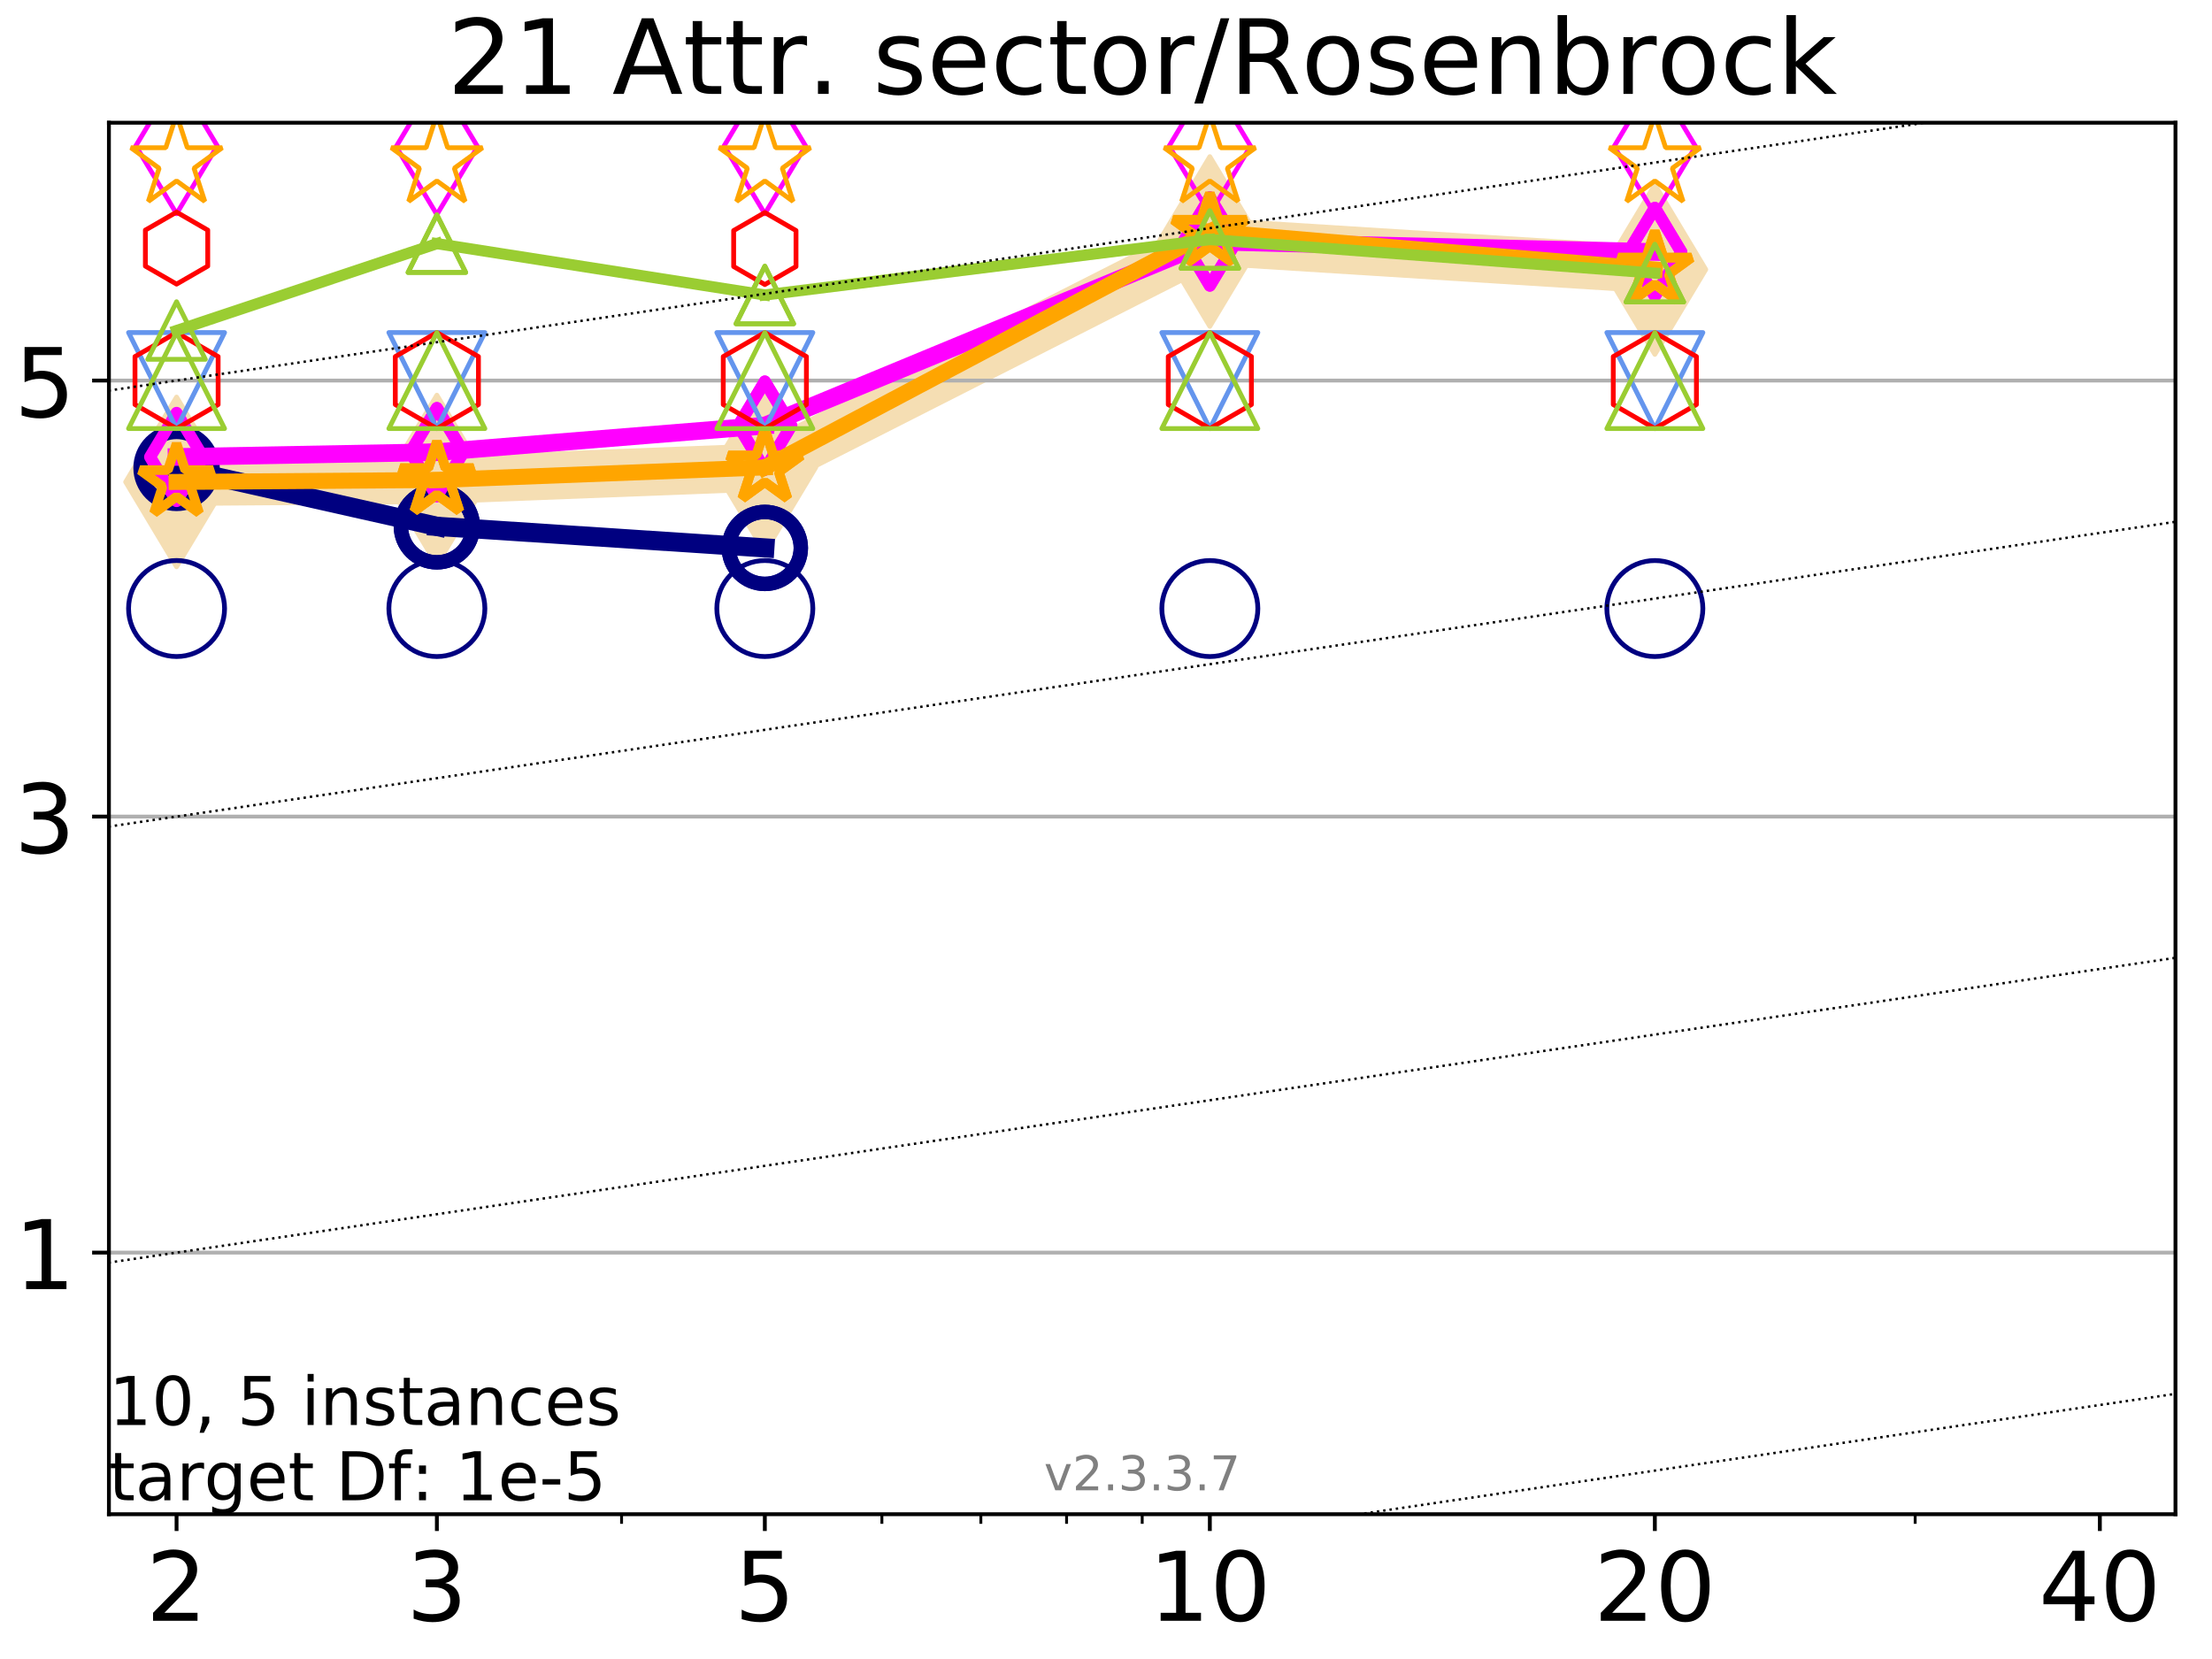 <?xml version="1.0" encoding="utf-8" standalone="no"?>
<!DOCTYPE svg PUBLIC "-//W3C//DTD SVG 1.1//EN"
  "http://www.w3.org/Graphics/SVG/1.1/DTD/svg11.dtd">
<!-- Created with matplotlib (https://matplotlib.org/) -->
<svg height="345.6pt" version="1.1" viewBox="0 0 460.8 345.6" width="460.8pt" xmlns="http://www.w3.org/2000/svg" xmlns:xlink="http://www.w3.org/1999/xlink">
 <defs>
  <style type="text/css">
*{stroke-linecap:butt;stroke-linejoin:round;}
  </style>
 </defs>
 <g id="figure_1">
  <g id="patch_1">
   <path d="M 0 345.6 
L 460.8 345.6 
L 460.8 0 
L 0 0 
z
" style="fill:#ffffff;"/>
  </g>
  <g id="axes_1">
   <g id="patch_2">
    <path d="M 22.69 315.44 
L 453.192 315.44 
L 453.192 25.56 
L 22.69 25.56 
z
" style="fill:#ffffff;"/>
   </g>
   <g id="line2d_1">
    <path clip-path="url(#p5fd61c3dd2)" d="M 36.781 100.398 
L 91.009 99.995 
L 159.329 97.366 
L 252.032 50.309 
L 344.736 56.143 
" style="fill:none;stroke:#f5deb3;stroke-linecap:square;stroke-width:10;"/>
    <defs>
     <path d="M 0 17.678 
L 10.607 0 
L 0 -17.678 
L -10.607 0 
z
" id="m8489ed702f" style="stroke:#f5deb3;stroke-linejoin:miter;"/>
    </defs>
    <g clip-path="url(#p5fd61c3dd2)">
     <use style="fill:#f5deb3;stroke:#f5deb3;stroke-linejoin:miter;" x="36.781" xlink:href="#m8489ed702f" y="100.398"/>
     <use style="fill:#f5deb3;stroke:#f5deb3;stroke-linejoin:miter;" x="91.009" xlink:href="#m8489ed702f" y="99.995"/>
     <use style="fill:#f5deb3;stroke:#f5deb3;stroke-linejoin:miter;" x="159.329" xlink:href="#m8489ed702f" y="97.366"/>
     <use style="fill:#f5deb3;stroke:#f5deb3;stroke-linejoin:miter;" x="252.032" xlink:href="#m8489ed702f" y="50.309"/>
     <use style="fill:#f5deb3;stroke:#f5deb3;stroke-linejoin:miter;" x="344.736" xlink:href="#m8489ed702f" y="56.143"/>
    </g>
   </g>
   <g id="matplotlib.axis_1">
    <g id="xtick_1">
     <g id="line2d_2">
      <defs>
       <path d="M 0 0 
L 0 3.5 
" id="m988d5e8748" style="stroke:#000000;stroke-width:0.8;"/>
      </defs>
      <g>
       <use style="stroke:#000000;stroke-width:0.8;" x="36.781" xlink:href="#m988d5e8748" y="315.44"/>
      </g>
     </g>
     <g id="text_1">
      <!-- 2 -->
      <defs>
       <path d="M 19.188 8.297 
L 53.609 8.297 
L 53.609 0 
L 7.328 0 
L 7.328 8.297 
Q 12.938 14.109 22.625 23.891 
Q 32.328 33.688 34.812 36.531 
Q 39.547 41.844 41.422 45.531 
Q 43.312 49.219 43.312 52.781 
Q 43.312 58.594 39.234 62.25 
Q 35.156 65.922 28.609 65.922 
Q 23.969 65.922 18.812 64.312 
Q 13.672 62.703 7.812 59.422 
L 7.812 69.391 
Q 13.766 71.781 18.938 73 
Q 24.125 74.219 28.422 74.219 
Q 39.75 74.219 46.484 68.547 
Q 53.219 62.891 53.219 53.422 
Q 53.219 48.922 51.531 44.891 
Q 49.859 40.875 45.406 35.406 
Q 44.188 33.984 37.641 27.219 
Q 31.109 20.453 19.188 8.297 
z
" id="DejaVuSans-50"/>
      </defs>
      <g transform="translate(30.419 337.637)scale(0.2 -0.2)">
       <use xlink:href="#DejaVuSans-50"/>
      </g>
     </g>
    </g>
    <g id="xtick_2">
     <g id="line2d_3">
      <g>
       <use style="stroke:#000000;stroke-width:0.8;" x="91.009" xlink:href="#m988d5e8748" y="315.44"/>
      </g>
     </g>
     <g id="text_2">
      <!-- 3 -->
      <defs>
       <path d="M 40.578 39.312 
Q 47.656 37.797 51.625 33 
Q 55.609 28.219 55.609 21.188 
Q 55.609 10.406 48.188 4.484 
Q 40.766 -1.422 27.094 -1.422 
Q 22.516 -1.422 17.656 -0.516 
Q 12.797 0.391 7.625 2.203 
L 7.625 11.719 
Q 11.719 9.328 16.594 8.109 
Q 21.484 6.891 26.812 6.891 
Q 36.078 6.891 40.938 10.547 
Q 45.797 14.203 45.797 21.188 
Q 45.797 27.641 41.281 31.266 
Q 36.766 34.906 28.719 34.906 
L 20.219 34.906 
L 20.219 43.016 
L 29.109 43.016 
Q 36.375 43.016 40.234 45.922 
Q 44.094 48.828 44.094 54.297 
Q 44.094 59.906 40.109 62.906 
Q 36.141 65.922 28.719 65.922 
Q 24.656 65.922 20.016 65.031 
Q 15.375 64.156 9.812 62.312 
L 9.812 71.094 
Q 15.438 72.656 20.344 73.438 
Q 25.25 74.219 29.594 74.219 
Q 40.828 74.219 47.359 69.109 
Q 53.906 64.016 53.906 55.328 
Q 53.906 49.266 50.438 45.094 
Q 46.969 40.922 40.578 39.312 
z
" id="DejaVuSans-51"/>
      </defs>
      <g transform="translate(84.647 337.637)scale(0.2 -0.2)">
       <use xlink:href="#DejaVuSans-51"/>
      </g>
     </g>
    </g>
    <g id="xtick_3">
     <g id="line2d_4">
      <g>
       <use style="stroke:#000000;stroke-width:0.8;" x="159.329" xlink:href="#m988d5e8748" y="315.44"/>
      </g>
     </g>
     <g id="text_3">
      <!-- 5 -->
      <defs>
       <path d="M 10.797 72.906 
L 49.516 72.906 
L 49.516 64.594 
L 19.828 64.594 
L 19.828 46.734 
Q 21.969 47.469 24.109 47.828 
Q 26.266 48.188 28.422 48.188 
Q 40.625 48.188 47.75 41.5 
Q 54.891 34.812 54.891 23.391 
Q 54.891 11.625 47.562 5.094 
Q 40.234 -1.422 26.906 -1.422 
Q 22.312 -1.422 17.547 -0.641 
Q 12.797 0.141 7.719 1.703 
L 7.719 11.625 
Q 12.109 9.234 16.797 8.062 
Q 21.484 6.891 26.703 6.891 
Q 35.156 6.891 40.078 11.328 
Q 45.016 15.766 45.016 23.391 
Q 45.016 31 40.078 35.438 
Q 35.156 39.891 26.703 39.891 
Q 22.75 39.891 18.812 39.016 
Q 14.891 38.141 10.797 36.281 
z
" id="DejaVuSans-53"/>
      </defs>
      <g transform="translate(152.966 337.637)scale(0.2 -0.2)">
       <use xlink:href="#DejaVuSans-53"/>
      </g>
     </g>
    </g>
    <g id="xtick_4">
     <g id="line2d_5">
      <g>
       <use style="stroke:#000000;stroke-width:0.8;" x="252.032" xlink:href="#m988d5e8748" y="315.44"/>
      </g>
     </g>
     <g id="text_4">
      <!-- 10 -->
      <defs>
       <path d="M 12.406 8.297 
L 28.516 8.297 
L 28.516 63.922 
L 10.984 60.406 
L 10.984 69.391 
L 28.422 72.906 
L 38.281 72.906 
L 38.281 8.297 
L 54.391 8.297 
L 54.391 0 
L 12.406 0 
z
" id="DejaVuSans-49"/>
       <path d="M 31.781 66.406 
Q 24.172 66.406 20.328 58.906 
Q 16.5 51.422 16.5 36.375 
Q 16.5 21.391 20.328 13.891 
Q 24.172 6.391 31.781 6.391 
Q 39.453 6.391 43.281 13.891 
Q 47.125 21.391 47.125 36.375 
Q 47.125 51.422 43.281 58.906 
Q 39.453 66.406 31.781 66.406 
z
M 31.781 74.219 
Q 44.047 74.219 50.516 64.516 
Q 56.984 54.828 56.984 36.375 
Q 56.984 17.969 50.516 8.266 
Q 44.047 -1.422 31.781 -1.422 
Q 19.531 -1.422 13.062 8.266 
Q 6.594 17.969 6.594 36.375 
Q 6.594 54.828 13.062 64.516 
Q 19.531 74.219 31.781 74.219 
z
" id="DejaVuSans-48"/>
      </defs>
      <g transform="translate(239.307 337.637)scale(0.2 -0.2)">
       <use xlink:href="#DejaVuSans-49"/>
       <use x="63.623" xlink:href="#DejaVuSans-48"/>
      </g>
     </g>
    </g>
    <g id="xtick_5">
     <g id="line2d_6">
      <g>
       <use style="stroke:#000000;stroke-width:0.8;" x="344.736" xlink:href="#m988d5e8748" y="315.44"/>
      </g>
     </g>
     <g id="text_5">
      <!-- 20 -->
      <g transform="translate(332.011 337.637)scale(0.2 -0.2)">
       <use xlink:href="#DejaVuSans-50"/>
       <use x="63.623" xlink:href="#DejaVuSans-48"/>
      </g>
     </g>
    </g>
    <g id="xtick_6">
     <g id="line2d_7">
      <g>
       <use style="stroke:#000000;stroke-width:0.8;" x="437.439" xlink:href="#m988d5e8748" y="315.44"/>
      </g>
     </g>
     <g id="text_6">
      <!-- 40 -->
      <defs>
       <path d="M 37.797 64.312 
L 12.891 25.391 
L 37.797 25.391 
z
M 35.203 72.906 
L 47.609 72.906 
L 47.609 25.391 
L 58.016 25.391 
L 58.016 17.188 
L 47.609 17.188 
L 47.609 0 
L 37.797 0 
L 37.797 17.188 
L 4.891 17.188 
L 4.891 26.703 
z
" id="DejaVuSans-52"/>
      </defs>
      <g transform="translate(424.714 337.637)scale(0.2 -0.2)">
       <use xlink:href="#DejaVuSans-52"/>
       <use x="63.623" xlink:href="#DejaVuSans-48"/>
      </g>
     </g>
    </g>
    <g id="xtick_7">
     <g id="line2d_8">
      <defs>
       <path d="M 0 0 
L 0 2 
" id="mfcde645b19" style="stroke:#000000;stroke-width:0.6;"/>
      </defs>
      <g>
       <use style="stroke:#000000;stroke-width:0.6;" x="129.485" xlink:href="#mfcde645b19" y="315.44"/>
      </g>
     </g>
    </g>
    <g id="xtick_8">
     <g id="line2d_9">
      <g>
       <use style="stroke:#000000;stroke-width:0.6;" x="183.713" xlink:href="#mfcde645b19" y="315.44"/>
      </g>
     </g>
    </g>
    <g id="xtick_9">
     <g id="line2d_10">
      <g>
       <use style="stroke:#000000;stroke-width:0.6;" x="204.329" xlink:href="#mfcde645b19" y="315.44"/>
      </g>
     </g>
    </g>
    <g id="xtick_10">
     <g id="line2d_11">
      <g>
       <use style="stroke:#000000;stroke-width:0.6;" x="222.188" xlink:href="#mfcde645b19" y="315.44"/>
      </g>
     </g>
    </g>
    <g id="xtick_11">
     <g id="line2d_12">
      <g>
       <use style="stroke:#000000;stroke-width:0.6;" x="237.941" xlink:href="#mfcde645b19" y="315.44"/>
      </g>
     </g>
    </g>
    <g id="xtick_12">
     <g id="line2d_13">
      <g>
       <use style="stroke:#000000;stroke-width:0.6;" x="398.964" xlink:href="#mfcde645b19" y="315.44"/>
      </g>
     </g>
    </g>
   </g>
   <g id="matplotlib.axis_2">
    <g id="ytick_1">
     <g id="line2d_14">
      <path clip-path="url(#p5fd61c3dd2)" d="M 22.69 260.941 
L 453.192 260.941 
" style="fill:none;stroke:#b0b0b0;stroke-linecap:square;stroke-width:0.8;"/>
     </g>
     <g id="line2d_15">
      <defs>
       <path d="M 0 0 
L -3.5 0 
" id="m2e27973dcd" style="stroke:#000000;stroke-width:0.8;"/>
      </defs>
      <g>
       <use style="stroke:#000000;stroke-width:0.8;" x="22.69" xlink:href="#m2e27973dcd" y="260.941"/>
      </g>
     </g>
     <g id="text_7">
      <!-- 1 -->
      <g transform="translate(2.965 268.54)scale(0.2 -0.2)">
       <use xlink:href="#DejaVuSans-49"/>
      </g>
     </g>
    </g>
    <g id="ytick_2">
     <g id="line2d_16">
      <path clip-path="url(#p5fd61c3dd2)" d="M 22.69 170.11 
L 453.192 170.11 
" style="fill:none;stroke:#b0b0b0;stroke-linecap:square;stroke-width:0.8;"/>
     </g>
     <g id="line2d_17">
      <g>
       <use style="stroke:#000000;stroke-width:0.8;" x="22.69" xlink:href="#m2e27973dcd" y="170.11"/>
      </g>
     </g>
     <g id="text_8">
      <!-- 3 -->
      <g transform="translate(2.965 177.708)scale(0.2 -0.2)">
       <use xlink:href="#DejaVuSans-51"/>
      </g>
     </g>
    </g>
    <g id="ytick_3">
     <g id="line2d_18">
      <path clip-path="url(#p5fd61c3dd2)" d="M 22.69 79.279 
L 453.192 79.279 
" style="fill:none;stroke:#b0b0b0;stroke-linecap:square;stroke-width:0.8;"/>
     </g>
     <g id="line2d_19">
      <g>
       <use style="stroke:#000000;stroke-width:0.8;" x="22.69" xlink:href="#m2e27973dcd" y="79.279"/>
      </g>
     </g>
     <g id="text_9">
      <!-- 5 -->
      <g transform="translate(2.965 86.877)scale(0.2 -0.2)">
       <use xlink:href="#DejaVuSans-53"/>
      </g>
     </g>
    </g>
   </g>
   <g id="line2d_20">
    <path clip-path="url(#p5fd61c3dd2)" d="M 36.781 97.471 
L 91.009 109.646 
" style="fill:none;stroke:#000080;stroke-linecap:square;stroke-width:4;"/>
    <defs>
     <path d="M 0 7.5 
C 1.989 7.5 3.897 6.71 5.303 5.303 
C 6.71 3.897 7.5 1.989 7.5 0 
C 7.5 -1.989 6.71 -3.897 5.303 -5.303 
C 3.897 -6.71 1.989 -7.5 0 -7.5 
C -1.989 -7.5 -3.897 -6.71 -5.303 -5.303 
C -6.71 -3.897 -7.5 -1.989 -7.5 0 
C -7.5 1.989 -6.71 3.897 -5.303 5.303 
C -3.897 6.71 -1.989 7.5 0 7.5 
z
" id="md2642c947c" style="stroke:#000080;stroke-width:3;"/>
    </defs>
    <g clip-path="url(#p5fd61c3dd2)">
     <use style="fill-opacity:0;stroke:#000080;stroke-width:3;" x="36.781" xlink:href="#md2642c947c" y="97.471"/>
     <use style="fill-opacity:0;stroke:#000080;stroke-width:3;" x="91.009" xlink:href="#md2642c947c" y="109.646"/>
    </g>
   </g>
   <g id="line2d_21">
    <path clip-path="url(#p5fd61c3dd2)" d="M 91.009 109.646 
L 159.329 114.141 
" style="fill:none;stroke:#000080;stroke-linecap:square;stroke-width:4;"/>
    <g clip-path="url(#p5fd61c3dd2)">
     <use style="fill-opacity:0;stroke:#000080;stroke-width:3;" x="91.009" xlink:href="#md2642c947c" y="109.646"/>
     <use style="fill-opacity:0;stroke:#000080;stroke-width:3;" x="159.329" xlink:href="#md2642c947c" y="114.141"/>
    </g>
   </g>
   <g id="line2d_22">
    <path clip-path="url(#p5fd61c3dd2)" d="M 159.329 114.141 
" style="fill:none;stroke:#000080;stroke-linecap:square;stroke-width:4;"/>
    <g clip-path="url(#p5fd61c3dd2)">
     <use style="fill-opacity:0;stroke:#000080;stroke-width:3;" x="159.329" xlink:href="#md2642c947c" y="114.141"/>
    </g>
   </g>
   <g id="line2d_23"/>
   <g id="line2d_24">
    <defs>
     <path d="M 0 10 
C 2.652 10 5.196 8.946 7.071 7.071 
C 8.946 5.196 10 2.652 10 0 
C 10 -2.652 8.946 -5.196 7.071 -7.071 
C 5.196 -8.946 2.652 -10 0 -10 
C -2.652 -10 -5.196 -8.946 -7.071 -7.071 
C -8.946 -5.196 -10 -2.652 -10 0 
C -10 2.652 -8.946 5.196 -7.071 7.071 
C -5.196 8.946 -2.652 10 0 10 
z
" id="m34b83ff895" style="stroke:#000080;"/>
    </defs>
    <g clip-path="url(#p5fd61c3dd2)">
     <use style="fill-opacity:0;stroke:#000080;" x="36.781" xlink:href="#m34b83ff895" y="126.766"/>
     <use style="fill-opacity:0;stroke:#000080;" x="91.009" xlink:href="#m34b83ff895" y="126.769"/>
     <use style="fill-opacity:0;stroke:#000080;" x="159.329" xlink:href="#m34b83ff895" y="126.769"/>
     <use style="fill-opacity:0;stroke:#000080;" x="252.032" xlink:href="#m34b83ff895" y="126.771"/>
     <use style="fill-opacity:0;stroke:#000080;" x="344.736" xlink:href="#m34b83ff895" y="126.771"/>
    </g>
   </g>
   <g id="line2d_25">
    <path clip-path="url(#p5fd61c3dd2)" d="M 36.781 95.195 
L 91.009 94.193 
" style="fill:none;stroke:#ff00ff;stroke-linecap:square;stroke-width:3.667;"/>
    <defs>
     <path d="M 0 9.192 
L 5.515 0 
L 0 -9.192 
L -5.515 0 
z
" id="m834390ad58" style="stroke:#ff00ff;stroke-linejoin:miter;stroke-width:2.5;"/>
    </defs>
    <g clip-path="url(#p5fd61c3dd2)">
     <use style="fill-opacity:0;stroke:#ff00ff;stroke-linejoin:miter;stroke-width:2.5;" x="36.781" xlink:href="#m834390ad58" y="95.195"/>
     <use style="fill-opacity:0;stroke:#ff00ff;stroke-linejoin:miter;stroke-width:2.5;" x="91.009" xlink:href="#m834390ad58" y="94.193"/>
    </g>
   </g>
   <g id="line2d_26">
    <path clip-path="url(#p5fd61c3dd2)" d="M 91.009 94.193 
L 159.329 88.665 
" style="fill:none;stroke:#ff00ff;stroke-linecap:square;stroke-width:3.667;"/>
    <g clip-path="url(#p5fd61c3dd2)">
     <use style="fill-opacity:0;stroke:#ff00ff;stroke-linejoin:miter;stroke-width:2.5;" x="91.009" xlink:href="#m834390ad58" y="94.193"/>
     <use style="fill-opacity:0;stroke:#ff00ff;stroke-linejoin:miter;stroke-width:2.5;" x="159.329" xlink:href="#m834390ad58" y="88.665"/>
    </g>
   </g>
   <g id="line2d_27">
    <path clip-path="url(#p5fd61c3dd2)" d="M 159.329 88.665 
L 252.032 50.309 
" style="fill:none;stroke:#ff00ff;stroke-linecap:square;stroke-width:3.667;"/>
    <g clip-path="url(#p5fd61c3dd2)">
     <use style="fill-opacity:0;stroke:#ff00ff;stroke-linejoin:miter;stroke-width:2.5;" x="159.329" xlink:href="#m834390ad58" y="88.665"/>
     <use style="fill-opacity:0;stroke:#ff00ff;stroke-linejoin:miter;stroke-width:2.5;" x="252.032" xlink:href="#m834390ad58" y="50.309"/>
    </g>
   </g>
   <g id="line2d_28">
    <path clip-path="url(#p5fd61c3dd2)" d="M 252.032 50.309 
L 344.736 52.495 
" style="fill:none;stroke:#ff00ff;stroke-linecap:square;stroke-width:3.667;"/>
    <g clip-path="url(#p5fd61c3dd2)">
     <use style="fill-opacity:0;stroke:#ff00ff;stroke-linejoin:miter;stroke-width:2.5;" x="252.032" xlink:href="#m834390ad58" y="50.309"/>
     <use style="fill-opacity:0;stroke:#ff00ff;stroke-linejoin:miter;stroke-width:2.5;" x="344.736" xlink:href="#m834390ad58" y="52.495"/>
    </g>
   </g>
   <g id="line2d_29">
    <path clip-path="url(#p5fd61c3dd2)" d="M 344.736 52.495 
" style="fill:none;stroke:#ff00ff;stroke-linecap:square;stroke-width:3.667;"/>
    <g clip-path="url(#p5fd61c3dd2)">
     <use style="fill-opacity:0;stroke:#ff00ff;stroke-linejoin:miter;stroke-width:2.5;" x="344.736" xlink:href="#m834390ad58" y="52.495"/>
    </g>
   </g>
   <g id="line2d_30"/>
   <g id="line2d_31">
    <defs>
     <path d="M 0 14.142 
L 8.485 0 
L 0 -14.142 
L -8.485 0 
z
" id="m85e620f860" style="stroke:#ff00ff;stroke-linejoin:miter;"/>
    </defs>
    <g clip-path="url(#p5fd61c3dd2)">
     <use style="fill-opacity:0;stroke:#ff00ff;stroke-linejoin:miter;" x="36.781" xlink:href="#m85e620f860" y="30.38"/>
     <use style="fill-opacity:0;stroke:#ff00ff;stroke-linejoin:miter;" x="91.009" xlink:href="#m85e620f860" y="30.554"/>
     <use style="fill-opacity:0;stroke:#ff00ff;stroke-linejoin:miter;" x="159.329" xlink:href="#m85e620f860" y="30.389"/>
     <use style="fill-opacity:0;stroke:#ff00ff;stroke-linejoin:miter;" x="252.032" xlink:href="#m85e620f860" y="30.438"/>
     <use style="fill-opacity:0;stroke:#ff00ff;stroke-linejoin:miter;" x="344.736" xlink:href="#m85e620f860" y="30.511"/>
    </g>
   </g>
   <g id="line2d_32">
    <path clip-path="url(#p5fd61c3dd2)" d="M 36.781 100.398 
L 91.009 99.995 
" style="fill:none;stroke:#ffa500;stroke-linecap:square;stroke-width:3.333;"/>
    <defs>
     <path d="M 0 -8 
L -1.796 -2.472 
L -7.608 -2.472 
L -2.906 0.944 
L -4.702 6.472 
L -0 3.056 
L 4.702 6.472 
L 2.906 0.944 
L 7.608 -2.472 
L 1.796 -2.472 
z
" id="m69a46cce48" style="stroke:#ffa500;stroke-linejoin:bevel;stroke-width:2;"/>
    </defs>
    <g clip-path="url(#p5fd61c3dd2)">
     <use style="fill-opacity:0;stroke:#ffa500;stroke-linejoin:bevel;stroke-width:2;" x="36.781" xlink:href="#m69a46cce48" y="100.398"/>
     <use style="fill-opacity:0;stroke:#ffa500;stroke-linejoin:bevel;stroke-width:2;" x="91.009" xlink:href="#m69a46cce48" y="99.995"/>
    </g>
   </g>
   <g id="line2d_33">
    <path clip-path="url(#p5fd61c3dd2)" d="M 91.009 99.995 
L 159.329 97.366 
" style="fill:none;stroke:#ffa500;stroke-linecap:square;stroke-width:3.333;"/>
    <g clip-path="url(#p5fd61c3dd2)">
     <use style="fill-opacity:0;stroke:#ffa500;stroke-linejoin:bevel;stroke-width:2;" x="91.009" xlink:href="#m69a46cce48" y="99.995"/>
     <use style="fill-opacity:0;stroke:#ffa500;stroke-linejoin:bevel;stroke-width:2;" x="159.329" xlink:href="#m69a46cce48" y="97.366"/>
    </g>
   </g>
   <g id="line2d_34">
    <path clip-path="url(#p5fd61c3dd2)" d="M 159.329 97.366 
L 252.032 48.25 
" style="fill:none;stroke:#ffa500;stroke-linecap:square;stroke-width:3.333;"/>
    <g clip-path="url(#p5fd61c3dd2)">
     <use style="fill-opacity:0;stroke:#ffa500;stroke-linejoin:bevel;stroke-width:2;" x="159.329" xlink:href="#m69a46cce48" y="97.366"/>
     <use style="fill-opacity:0;stroke:#ffa500;stroke-linejoin:bevel;stroke-width:2;" x="252.032" xlink:href="#m69a46cce48" y="48.25"/>
    </g>
   </g>
   <g id="line2d_35">
    <path clip-path="url(#p5fd61c3dd2)" d="M 252.032 48.25 
L 344.736 56.143 
" style="fill:none;stroke:#ffa500;stroke-linecap:square;stroke-width:3.333;"/>
    <g clip-path="url(#p5fd61c3dd2)">
     <use style="fill-opacity:0;stroke:#ffa500;stroke-linejoin:bevel;stroke-width:2;" x="252.032" xlink:href="#m69a46cce48" y="48.25"/>
     <use style="fill-opacity:0;stroke:#ffa500;stroke-linejoin:bevel;stroke-width:2;" x="344.736" xlink:href="#m69a46cce48" y="56.143"/>
    </g>
   </g>
   <g id="line2d_36">
    <path clip-path="url(#p5fd61c3dd2)" d="M 344.736 56.143 
" style="fill:none;stroke:#ffa500;stroke-linecap:square;stroke-width:3.333;"/>
    <g clip-path="url(#p5fd61c3dd2)">
     <use style="fill-opacity:0;stroke:#ffa500;stroke-linejoin:bevel;stroke-width:2;" x="344.736" xlink:href="#m69a46cce48" y="56.143"/>
    </g>
   </g>
   <g id="line2d_37"/>
   <g id="line2d_38">
    <defs>
     <path d="M 0 -10 
L -2.245 -3.09 
L -9.511 -3.09 
L -3.633 1.18 
L -5.878 8.09 
L -0 3.82 
L 5.878 8.09 
L 3.633 1.18 
L 9.511 -3.09 
L 2.245 -3.09 
z
" id="m911e9fc9cb" style="stroke:#ffa500;stroke-linejoin:bevel;"/>
    </defs>
    <g clip-path="url(#p5fd61c3dd2)">
     <use style="fill-opacity:0;stroke:#ffa500;stroke-linejoin:bevel;" x="36.781" xlink:href="#m911e9fc9cb" y="33.863"/>
     <use style="fill-opacity:0;stroke:#ffa500;stroke-linejoin:bevel;" x="91.009" xlink:href="#m911e9fc9cb" y="33.863"/>
     <use style="fill-opacity:0;stroke:#ffa500;stroke-linejoin:bevel;" x="159.329" xlink:href="#m911e9fc9cb" y="33.863"/>
     <use style="fill-opacity:0;stroke:#ffa500;stroke-linejoin:bevel;" x="252.032" xlink:href="#m911e9fc9cb" y="33.863"/>
     <use style="fill-opacity:0;stroke:#ffa500;stroke-linejoin:bevel;" x="344.736" xlink:href="#m911e9fc9cb" y="33.863"/>
    </g>
   </g>
   <g id="line2d_39"/>
   <g id="line2d_40">
    <defs>
     <path d="M -0 10 
L 10 -10 
L -10 -10 
z
" id="m3fc4be3740" style="stroke:#6495ed;stroke-linejoin:miter;"/>
    </defs>
    <g clip-path="url(#p5fd61c3dd2)">
     <use style="fill-opacity:0;stroke:#6495ed;stroke-linejoin:miter;" x="36.781" xlink:href="#m3fc4be3740" y="79.279"/>
     <use style="fill-opacity:0;stroke:#6495ed;stroke-linejoin:miter;" x="91.009" xlink:href="#m3fc4be3740" y="79.278"/>
     <use style="fill-opacity:0;stroke:#6495ed;stroke-linejoin:miter;" x="159.329" xlink:href="#m3fc4be3740" y="79.279"/>
     <use style="fill-opacity:0;stroke:#6495ed;stroke-linejoin:miter;" x="252.032" xlink:href="#m3fc4be3740" y="79.279"/>
     <use style="fill-opacity:0;stroke:#6495ed;stroke-linejoin:miter;" x="344.736" xlink:href="#m3fc4be3740" y="79.279"/>
    </g>
   </g>
   <g id="line2d_41">
    <path clip-path="url(#p5fd61c3dd2)" d="M 36.781 51.687 
" style="fill:none;stroke:#ff0000;stroke-linecap:square;stroke-width:2.667;"/>
    <defs>
     <path d="M 0 -7.5 
L -6.495 -3.75 
L -6.495 3.75 
L -0 7.5 
L 6.495 3.75 
L 6.495 -3.75 
z
" id="m6bb47c6702" style="stroke:#ff0000;stroke-linejoin:miter;"/>
    </defs>
    <g clip-path="url(#p5fd61c3dd2)">
     <use style="fill-opacity:0;stroke:#ff0000;stroke-linejoin:miter;" x="36.781" xlink:href="#m6bb47c6702" y="51.687"/>
    </g>
   </g>
   <g id="line2d_42">
    <path clip-path="url(#p5fd61c3dd2)" d="M 159.329 51.776 
" style="fill:none;stroke:#ff0000;stroke-linecap:square;stroke-width:2.667;"/>
    <g clip-path="url(#p5fd61c3dd2)">
     <use style="fill-opacity:0;stroke:#ff0000;stroke-linejoin:miter;" x="159.329" xlink:href="#m6bb47c6702" y="51.776"/>
    </g>
   </g>
   <g id="line2d_43"/>
   <g id="line2d_44">
    <defs>
     <path d="M 0 -10 
L -8.66 -5 
L -8.66 5 
L -0 10 
L 8.66 5 
L 8.66 -5 
z
" id="mcc01681456" style="stroke:#ff0000;stroke-linejoin:miter;"/>
    </defs>
    <g clip-path="url(#p5fd61c3dd2)">
     <use style="fill-opacity:0;stroke:#ff0000;stroke-linejoin:miter;" x="36.781" xlink:href="#mcc01681456" y="79.278"/>
     <use style="fill-opacity:0;stroke:#ff0000;stroke-linejoin:miter;" x="91.009" xlink:href="#mcc01681456" y="79.278"/>
     <use style="fill-opacity:0;stroke:#ff0000;stroke-linejoin:miter;" x="159.329" xlink:href="#mcc01681456" y="79.279"/>
     <use style="fill-opacity:0;stroke:#ff0000;stroke-linejoin:miter;" x="252.032" xlink:href="#mcc01681456" y="79.279"/>
     <use style="fill-opacity:0;stroke:#ff0000;stroke-linejoin:miter;" x="344.736" xlink:href="#mcc01681456" y="79.279"/>
    </g>
   </g>
   <g id="line2d_45">
    <path clip-path="url(#p5fd61c3dd2)" d="M 36.781 68.856 
L 91.009 50.753 
" style="fill:none;stroke:#9acd32;stroke-linecap:square;stroke-width:2.333;"/>
    <defs>
     <path d="M 0 -6 
L -6 6 
L 6 6 
z
" id="m4fe39768dd" style="stroke:#9acd32;stroke-linejoin:miter;"/>
    </defs>
    <g clip-path="url(#p5fd61c3dd2)">
     <use style="fill-opacity:0;stroke:#9acd32;stroke-linejoin:miter;" x="36.781" xlink:href="#m4fe39768dd" y="68.856"/>
     <use style="fill-opacity:0;stroke:#9acd32;stroke-linejoin:miter;" x="91.009" xlink:href="#m4fe39768dd" y="50.753"/>
    </g>
   </g>
   <g id="line2d_46">
    <path clip-path="url(#p5fd61c3dd2)" d="M 91.009 50.753 
L 159.329 61.451 
" style="fill:none;stroke:#9acd32;stroke-linecap:square;stroke-width:2.333;"/>
    <g clip-path="url(#p5fd61c3dd2)">
     <use style="fill-opacity:0;stroke:#9acd32;stroke-linejoin:miter;" x="91.009" xlink:href="#m4fe39768dd" y="50.753"/>
     <use style="fill-opacity:0;stroke:#9acd32;stroke-linejoin:miter;" x="159.329" xlink:href="#m4fe39768dd" y="61.451"/>
    </g>
   </g>
   <g id="line2d_47">
    <path clip-path="url(#p5fd61c3dd2)" d="M 159.329 61.451 
L 252.032 49.905 
" style="fill:none;stroke:#9acd32;stroke-linecap:square;stroke-width:2.333;"/>
    <g clip-path="url(#p5fd61c3dd2)">
     <use style="fill-opacity:0;stroke:#9acd32;stroke-linejoin:miter;" x="159.329" xlink:href="#m4fe39768dd" y="61.451"/>
     <use style="fill-opacity:0;stroke:#9acd32;stroke-linejoin:miter;" x="252.032" xlink:href="#m4fe39768dd" y="49.905"/>
    </g>
   </g>
   <g id="line2d_48">
    <path clip-path="url(#p5fd61c3dd2)" d="M 252.032 49.905 
L 344.736 56.907 
" style="fill:none;stroke:#9acd32;stroke-linecap:square;stroke-width:2.333;"/>
    <g clip-path="url(#p5fd61c3dd2)">
     <use style="fill-opacity:0;stroke:#9acd32;stroke-linejoin:miter;" x="252.032" xlink:href="#m4fe39768dd" y="49.905"/>
     <use style="fill-opacity:0;stroke:#9acd32;stroke-linejoin:miter;" x="344.736" xlink:href="#m4fe39768dd" y="56.907"/>
    </g>
   </g>
   <g id="line2d_49">
    <path clip-path="url(#p5fd61c3dd2)" d="M 344.736 56.907 
" style="fill:none;stroke:#9acd32;stroke-linecap:square;stroke-width:2.333;"/>
    <g clip-path="url(#p5fd61c3dd2)">
     <use style="fill-opacity:0;stroke:#9acd32;stroke-linejoin:miter;" x="344.736" xlink:href="#m4fe39768dd" y="56.907"/>
    </g>
   </g>
   <g id="line2d_50"/>
   <g id="line2d_51">
    <defs>
     <path d="M 0 -10 
L -10 10 
L 10 10 
z
" id="m7c62659151" style="stroke:#9acd32;stroke-linejoin:miter;"/>
    </defs>
    <g clip-path="url(#p5fd61c3dd2)">
     <use style="fill-opacity:0;stroke:#9acd32;stroke-linejoin:miter;" x="36.781" xlink:href="#m7c62659151" y="79.278"/>
     <use style="fill-opacity:0;stroke:#9acd32;stroke-linejoin:miter;" x="91.009" xlink:href="#m7c62659151" y="79.278"/>
     <use style="fill-opacity:0;stroke:#9acd32;stroke-linejoin:miter;" x="159.329" xlink:href="#m7c62659151" y="79.279"/>
     <use style="fill-opacity:0;stroke:#9acd32;stroke-linejoin:miter;" x="252.032" xlink:href="#m7c62659151" y="79.279"/>
     <use style="fill-opacity:0;stroke:#9acd32;stroke-linejoin:miter;" x="344.736" xlink:href="#m7c62659151" y="79.279"/>
    </g>
   </g>
   <g id="line2d_52"/>
   <g id="line2d_53">
    <path clip-path="url(#p5fd61c3dd2)" d="M 71.855 346.6 
L 461.8 289.093 
" style="fill:none;stroke:#000000;stroke-dasharray:0.5,0.825;stroke-dashoffset:0;stroke-width:0.5;"/>
   </g>
   <g id="line2d_54">
    <path clip-path="url(#p5fd61c3dd2)" d="M -1 266.513 
L 461.8 198.262 
" style="fill:none;stroke:#000000;stroke-dasharray:0.5,0.825;stroke-dashoffset:0;stroke-width:0.5;"/>
   </g>
   <g id="line2d_55">
    <path clip-path="url(#p5fd61c3dd2)" d="M -1 175.682 
L 461.8 107.43 
" style="fill:none;stroke:#000000;stroke-dasharray:0.5,0.825;stroke-dashoffset:0;stroke-width:0.5;"/>
   </g>
   <g id="line2d_56">
    <path clip-path="url(#p5fd61c3dd2)" d="M -1 84.851 
L 461.8 16.599 
" style="fill:none;stroke:#000000;stroke-dasharray:0.5,0.825;stroke-dashoffset:0;stroke-width:0.5;"/>
   </g>
   <g id="line2d_57">
    <path clip-path="url(#p5fd61c3dd2)" style="fill:none;stroke:#000000;stroke-dasharray:0.5,0.825;stroke-dashoffset:0;stroke-width:0.5;"/>
   </g>
   <g id="patch_3">
    <path d="M 22.69 315.44 
L 22.69 25.56 
" style="fill:none;stroke:#000000;stroke-linecap:square;stroke-linejoin:miter;stroke-width:0.8;"/>
   </g>
   <g id="patch_4">
    <path d="M 453.192 315.44 
L 453.192 25.56 
" style="fill:none;stroke:#000000;stroke-linecap:square;stroke-linejoin:miter;stroke-width:0.8;"/>
   </g>
   <g id="patch_5">
    <path d="M 22.69 315.44 
L 453.192 315.44 
" style="fill:none;stroke:#000000;stroke-linecap:square;stroke-linejoin:miter;stroke-width:0.8;"/>
   </g>
   <g id="patch_6">
    <path d="M 22.69 25.56 
L 453.192 25.56 
" style="fill:none;stroke:#000000;stroke-linecap:square;stroke-linejoin:miter;stroke-width:0.8;"/>
   </g>
   <g id="text_10">
    <!-- 10, 5 instances -->
    <defs>
     <path d="M 11.719 12.406 
L 22.016 12.406 
L 22.016 4 
L 14.016 -11.625 
L 7.719 -11.625 
L 11.719 4 
z
" id="DejaVuSans-44"/>
     <path id="DejaVuSans-32"/>
     <path d="M 9.422 54.688 
L 18.406 54.688 
L 18.406 0 
L 9.422 0 
z
M 9.422 75.984 
L 18.406 75.984 
L 18.406 64.594 
L 9.422 64.594 
z
" id="DejaVuSans-105"/>
     <path d="M 54.891 33.016 
L 54.891 0 
L 45.906 0 
L 45.906 32.719 
Q 45.906 40.484 42.875 44.328 
Q 39.844 48.188 33.797 48.188 
Q 26.516 48.188 22.312 43.547 
Q 18.109 38.922 18.109 30.906 
L 18.109 0 
L 9.078 0 
L 9.078 54.688 
L 18.109 54.688 
L 18.109 46.188 
Q 21.344 51.125 25.703 53.562 
Q 30.078 56 35.797 56 
Q 45.219 56 50.047 50.172 
Q 54.891 44.344 54.891 33.016 
z
" id="DejaVuSans-110"/>
     <path d="M 44.281 53.078 
L 44.281 44.578 
Q 40.484 46.531 36.375 47.5 
Q 32.281 48.484 27.875 48.484 
Q 21.188 48.484 17.844 46.438 
Q 14.5 44.391 14.5 40.281 
Q 14.5 37.156 16.891 35.375 
Q 19.281 33.594 26.516 31.984 
L 29.594 31.297 
Q 39.156 29.25 43.188 25.516 
Q 47.219 21.781 47.219 15.094 
Q 47.219 7.469 41.188 3.016 
Q 35.156 -1.422 24.609 -1.422 
Q 20.219 -1.422 15.453 -0.562 
Q 10.688 0.297 5.422 2 
L 5.422 11.281 
Q 10.406 8.688 15.234 7.391 
Q 20.062 6.109 24.812 6.109 
Q 31.156 6.109 34.562 8.281 
Q 37.984 10.453 37.984 14.406 
Q 37.984 18.062 35.516 20.016 
Q 33.062 21.969 24.703 23.781 
L 21.578 24.516 
Q 13.234 26.266 9.516 29.906 
Q 5.812 33.547 5.812 39.891 
Q 5.812 47.609 11.281 51.797 
Q 16.75 56 26.812 56 
Q 31.781 56 36.172 55.266 
Q 40.578 54.547 44.281 53.078 
z
" id="DejaVuSans-115"/>
     <path d="M 18.312 70.219 
L 18.312 54.688 
L 36.812 54.688 
L 36.812 47.703 
L 18.312 47.703 
L 18.312 18.016 
Q 18.312 11.328 20.141 9.422 
Q 21.969 7.516 27.594 7.516 
L 36.812 7.516 
L 36.812 0 
L 27.594 0 
Q 17.188 0 13.234 3.875 
Q 9.281 7.766 9.281 18.016 
L 9.281 47.703 
L 2.688 47.703 
L 2.688 54.688 
L 9.281 54.688 
L 9.281 70.219 
z
" id="DejaVuSans-116"/>
     <path d="M 34.281 27.484 
Q 23.391 27.484 19.188 25 
Q 14.984 22.516 14.984 16.5 
Q 14.984 11.719 18.141 8.906 
Q 21.297 6.109 26.703 6.109 
Q 34.188 6.109 38.703 11.406 
Q 43.219 16.703 43.219 25.484 
L 43.219 27.484 
z
M 52.203 31.203 
L 52.203 0 
L 43.219 0 
L 43.219 8.297 
Q 40.141 3.328 35.547 0.953 
Q 30.953 -1.422 24.312 -1.422 
Q 15.922 -1.422 10.953 3.297 
Q 6 8.016 6 15.922 
Q 6 25.141 12.172 29.828 
Q 18.359 34.516 30.609 34.516 
L 43.219 34.516 
L 43.219 35.406 
Q 43.219 41.609 39.141 45 
Q 35.062 48.391 27.688 48.391 
Q 23 48.391 18.547 47.266 
Q 14.109 46.141 10.016 43.891 
L 10.016 52.203 
Q 14.938 54.109 19.578 55.047 
Q 24.219 56 28.609 56 
Q 40.484 56 46.344 49.844 
Q 52.203 43.703 52.203 31.203 
z
" id="DejaVuSans-97"/>
     <path d="M 48.781 52.594 
L 48.781 44.188 
Q 44.969 46.297 41.141 47.344 
Q 37.312 48.391 33.406 48.391 
Q 24.656 48.391 19.812 42.844 
Q 14.984 37.312 14.984 27.297 
Q 14.984 17.281 19.812 11.734 
Q 24.656 6.203 33.406 6.203 
Q 37.312 6.203 41.141 7.25 
Q 44.969 8.297 48.781 10.406 
L 48.781 2.094 
Q 45.016 0.344 40.984 -0.531 
Q 36.969 -1.422 32.422 -1.422 
Q 20.062 -1.422 12.781 6.344 
Q 5.516 14.109 5.516 27.297 
Q 5.516 40.672 12.859 48.328 
Q 20.219 56 33.016 56 
Q 37.156 56 41.109 55.141 
Q 45.062 54.297 48.781 52.594 
z
" id="DejaVuSans-99"/>
     <path d="M 56.203 29.594 
L 56.203 25.203 
L 14.891 25.203 
Q 15.484 15.922 20.484 11.062 
Q 25.484 6.203 34.422 6.203 
Q 39.594 6.203 44.453 7.469 
Q 49.312 8.734 54.109 11.281 
L 54.109 2.781 
Q 49.266 0.734 44.188 -0.344 
Q 39.109 -1.422 33.891 -1.422 
Q 20.797 -1.422 13.156 6.188 
Q 5.516 13.812 5.516 26.812 
Q 5.516 40.234 12.766 48.109 
Q 20.016 56 32.328 56 
Q 43.359 56 49.781 48.891 
Q 56.203 41.797 56.203 29.594 
z
M 47.219 32.234 
Q 47.125 39.594 43.094 43.984 
Q 39.062 48.391 32.422 48.391 
Q 24.906 48.391 20.391 44.141 
Q 15.875 39.891 15.188 32.172 
z
" id="DejaVuSans-101"/>
    </defs>
    <g transform="translate(22.69 296.851)scale(0.14 -0.14)">
     <use xlink:href="#DejaVuSans-49"/>
     <use x="63.623" xlink:href="#DejaVuSans-48"/>
     <use x="127.246" xlink:href="#DejaVuSans-44"/>
     <use x="159.033" xlink:href="#DejaVuSans-32"/>
     <use x="190.82" xlink:href="#DejaVuSans-53"/>
     <use x="254.443" xlink:href="#DejaVuSans-32"/>
     <use x="286.23" xlink:href="#DejaVuSans-105"/>
     <use x="314.014" xlink:href="#DejaVuSans-110"/>
     <use x="377.393" xlink:href="#DejaVuSans-115"/>
     <use x="429.492" xlink:href="#DejaVuSans-116"/>
     <use x="468.701" xlink:href="#DejaVuSans-97"/>
     <use x="529.98" xlink:href="#DejaVuSans-110"/>
     <use x="593.359" xlink:href="#DejaVuSans-99"/>
     <use x="648.34" xlink:href="#DejaVuSans-101"/>
     <use x="709.863" xlink:href="#DejaVuSans-115"/>
    </g>
    <!-- target Df: 1e-5 -->
    <defs>
     <path d="M 41.109 46.297 
Q 39.594 47.172 37.812 47.578 
Q 36.031 48 33.891 48 
Q 26.266 48 22.188 43.047 
Q 18.109 38.094 18.109 28.812 
L 18.109 0 
L 9.078 0 
L 9.078 54.688 
L 18.109 54.688 
L 18.109 46.188 
Q 20.953 51.172 25.484 53.578 
Q 30.031 56 36.531 56 
Q 37.453 56 38.578 55.875 
Q 39.703 55.766 41.062 55.516 
z
" id="DejaVuSans-114"/>
     <path d="M 45.406 27.984 
Q 45.406 37.75 41.375 43.109 
Q 37.359 48.484 30.078 48.484 
Q 22.859 48.484 18.828 43.109 
Q 14.797 37.75 14.797 27.984 
Q 14.797 18.266 18.828 12.891 
Q 22.859 7.516 30.078 7.516 
Q 37.359 7.516 41.375 12.891 
Q 45.406 18.266 45.406 27.984 
z
M 54.391 6.781 
Q 54.391 -7.172 48.188 -13.984 
Q 42 -20.797 29.203 -20.797 
Q 24.469 -20.797 20.266 -20.094 
Q 16.062 -19.391 12.109 -17.922 
L 12.109 -9.188 
Q 16.062 -11.328 19.922 -12.344 
Q 23.781 -13.375 27.781 -13.375 
Q 36.625 -13.375 41.016 -8.766 
Q 45.406 -4.156 45.406 5.172 
L 45.406 9.625 
Q 42.625 4.781 38.281 2.391 
Q 33.938 0 27.875 0 
Q 17.828 0 11.672 7.656 
Q 5.516 15.328 5.516 27.984 
Q 5.516 40.672 11.672 48.328 
Q 17.828 56 27.875 56 
Q 33.938 56 38.281 53.609 
Q 42.625 51.219 45.406 46.391 
L 45.406 54.688 
L 54.391 54.688 
z
" id="DejaVuSans-103"/>
     <path d="M 19.672 64.797 
L 19.672 8.109 
L 31.594 8.109 
Q 46.688 8.109 53.688 14.938 
Q 60.688 21.781 60.688 36.531 
Q 60.688 51.172 53.688 57.984 
Q 46.688 64.797 31.594 64.797 
z
M 9.812 72.906 
L 30.078 72.906 
Q 51.266 72.906 61.172 64.094 
Q 71.094 55.281 71.094 36.531 
Q 71.094 17.672 61.125 8.828 
Q 51.172 0 30.078 0 
L 9.812 0 
z
" id="DejaVuSans-68"/>
     <path d="M 37.109 75.984 
L 37.109 68.5 
L 28.516 68.5 
Q 23.688 68.5 21.797 66.547 
Q 19.922 64.594 19.922 59.516 
L 19.922 54.688 
L 34.719 54.688 
L 34.719 47.703 
L 19.922 47.703 
L 19.922 0 
L 10.891 0 
L 10.891 47.703 
L 2.297 47.703 
L 2.297 54.688 
L 10.891 54.688 
L 10.891 58.5 
Q 10.891 67.625 15.141 71.797 
Q 19.391 75.984 28.609 75.984 
z
" id="DejaVuSans-102"/>
     <path d="M 11.719 12.406 
L 22.016 12.406 
L 22.016 0 
L 11.719 0 
z
M 11.719 51.703 
L 22.016 51.703 
L 22.016 39.312 
L 11.719 39.312 
z
" id="DejaVuSans-58"/>
     <path d="M 4.891 31.391 
L 31.203 31.391 
L 31.203 23.391 
L 4.891 23.391 
z
" id="DejaVuSans-45"/>
    </defs>
    <g transform="translate(22.69 312.528)scale(0.14 -0.14)">
     <use xlink:href="#DejaVuSans-116"/>
     <use x="39.209" xlink:href="#DejaVuSans-97"/>
     <use x="100.488" xlink:href="#DejaVuSans-114"/>
     <use x="141.586" xlink:href="#DejaVuSans-103"/>
     <use x="205.062" xlink:href="#DejaVuSans-101"/>
     <use x="266.586" xlink:href="#DejaVuSans-116"/>
     <use x="305.795" xlink:href="#DejaVuSans-32"/>
     <use x="337.582" xlink:href="#DejaVuSans-68"/>
     <use x="414.584" xlink:href="#DejaVuSans-102"/>
     <use x="449.742" xlink:href="#DejaVuSans-58"/>
     <use x="483.434" xlink:href="#DejaVuSans-32"/>
     <use x="515.221" xlink:href="#DejaVuSans-49"/>
     <use x="578.844" xlink:href="#DejaVuSans-101"/>
     <use x="640.367" xlink:href="#DejaVuSans-45"/>
     <use x="676.451" xlink:href="#DejaVuSans-53"/>
    </g>
   </g>
   <g id="text_11">
    <!-- v2.3.3.7 -->
    <defs>
     <path d="M 2.984 54.688 
L 12.5 54.688 
L 29.594 8.797 
L 46.688 54.688 
L 56.203 54.688 
L 35.688 0 
L 23.484 0 
z
" id="DejaVuSans-118"/>
     <path d="M 10.688 12.406 
L 21 12.406 
L 21 0 
L 10.688 0 
z
" id="DejaVuSans-46"/>
     <path d="M 8.203 72.906 
L 55.078 72.906 
L 55.078 68.703 
L 28.609 0 
L 18.312 0 
L 43.219 64.594 
L 8.203 64.594 
z
" id="DejaVuSans-55"/>
    </defs>
    <g style="fill:#808080;" transform="translate(217.489 310.462)scale(0.1 -0.1)">
     <use xlink:href="#DejaVuSans-118"/>
     <use x="59.18" xlink:href="#DejaVuSans-50"/>
     <use x="122.803" xlink:href="#DejaVuSans-46"/>
     <use x="154.59" xlink:href="#DejaVuSans-51"/>
     <use x="218.213" xlink:href="#DejaVuSans-46"/>
     <use x="250" xlink:href="#DejaVuSans-51"/>
     <use x="313.623" xlink:href="#DejaVuSans-46"/>
     <use x="345.41" xlink:href="#DejaVuSans-55"/>
    </g>
   </g>
   <g id="text_12">
    <!-- 21 Attr. sector/Rosenbrock -->
    <defs>
     <path d="M 34.188 63.188 
L 20.797 26.906 
L 47.609 26.906 
z
M 28.609 72.906 
L 39.797 72.906 
L 67.578 0 
L 57.328 0 
L 50.688 18.703 
L 17.828 18.703 
L 11.188 0 
L 0.781 0 
z
" id="DejaVuSans-65"/>
     <path d="M 30.609 48.391 
Q 23.391 48.391 19.188 42.75 
Q 14.984 37.109 14.984 27.297 
Q 14.984 17.484 19.156 11.844 
Q 23.344 6.203 30.609 6.203 
Q 37.797 6.203 41.984 11.859 
Q 46.188 17.531 46.188 27.297 
Q 46.188 37.016 41.984 42.703 
Q 37.797 48.391 30.609 48.391 
z
M 30.609 56 
Q 42.328 56 49.016 48.375 
Q 55.719 40.766 55.719 27.297 
Q 55.719 13.875 49.016 6.219 
Q 42.328 -1.422 30.609 -1.422 
Q 18.844 -1.422 12.172 6.219 
Q 5.516 13.875 5.516 27.297 
Q 5.516 40.766 12.172 48.375 
Q 18.844 56 30.609 56 
z
" id="DejaVuSans-111"/>
     <path d="M 25.391 72.906 
L 33.688 72.906 
L 8.297 -9.281 
L 0 -9.281 
z
" id="DejaVuSans-47"/>
     <path d="M 44.391 34.188 
Q 47.562 33.109 50.562 29.594 
Q 53.562 26.078 56.594 19.922 
L 66.609 0 
L 56 0 
L 46.688 18.703 
Q 43.062 26.031 39.672 28.422 
Q 36.281 30.812 30.422 30.812 
L 19.672 30.812 
L 19.672 0 
L 9.812 0 
L 9.812 72.906 
L 32.078 72.906 
Q 44.578 72.906 50.734 67.672 
Q 56.891 62.453 56.891 51.906 
Q 56.891 45.016 53.688 40.469 
Q 50.484 35.938 44.391 34.188 
z
M 19.672 64.797 
L 19.672 38.922 
L 32.078 38.922 
Q 39.203 38.922 42.844 42.219 
Q 46.484 45.516 46.484 51.906 
Q 46.484 58.297 42.844 61.547 
Q 39.203 64.797 32.078 64.797 
z
" id="DejaVuSans-82"/>
     <path d="M 48.688 27.297 
Q 48.688 37.203 44.609 42.844 
Q 40.531 48.484 33.406 48.484 
Q 26.266 48.484 22.188 42.844 
Q 18.109 37.203 18.109 27.297 
Q 18.109 17.391 22.188 11.75 
Q 26.266 6.109 33.406 6.109 
Q 40.531 6.109 44.609 11.75 
Q 48.688 17.391 48.688 27.297 
z
M 18.109 46.391 
Q 20.953 51.266 25.266 53.625 
Q 29.594 56 35.594 56 
Q 45.562 56 51.781 48.094 
Q 58.016 40.188 58.016 27.297 
Q 58.016 14.406 51.781 6.484 
Q 45.562 -1.422 35.594 -1.422 
Q 29.594 -1.422 25.266 0.953 
Q 20.953 3.328 18.109 8.203 
L 18.109 0 
L 9.078 0 
L 9.078 75.984 
L 18.109 75.984 
z
" id="DejaVuSans-98"/>
     <path d="M 9.078 75.984 
L 18.109 75.984 
L 18.109 31.109 
L 44.922 54.688 
L 56.391 54.688 
L 27.391 29.109 
L 57.625 0 
L 45.906 0 
L 18.109 26.703 
L 18.109 0 
L 9.078 0 
z
" id="DejaVuSans-107"/>
    </defs>
    <g transform="translate(93.177 19.56)scale(0.216 -0.216)">
     <use xlink:href="#DejaVuSans-50"/>
     <use x="63.623" xlink:href="#DejaVuSans-49"/>
     <use x="127.246" xlink:href="#DejaVuSans-32"/>
     <use x="159.033" xlink:href="#DejaVuSans-65"/>
     <use x="227.426" xlink:href="#DejaVuSans-116"/>
     <use x="266.635" xlink:href="#DejaVuSans-116"/>
     <use x="305.844" xlink:href="#DejaVuSans-114"/>
     <use x="346.816" xlink:href="#DejaVuSans-46"/>
     <use x="378.604" xlink:href="#DejaVuSans-32"/>
     <use x="410.391" xlink:href="#DejaVuSans-115"/>
     <use x="462.49" xlink:href="#DejaVuSans-101"/>
     <use x="524.014" xlink:href="#DejaVuSans-99"/>
     <use x="578.994" xlink:href="#DejaVuSans-116"/>
     <use x="618.203" xlink:href="#DejaVuSans-111"/>
     <use x="679.385" xlink:href="#DejaVuSans-114"/>
     <use x="720.498" xlink:href="#DejaVuSans-47"/>
     <use x="754.189" xlink:href="#DejaVuSans-82"/>
     <use x="823.609" xlink:href="#DejaVuSans-111"/>
     <use x="884.791" xlink:href="#DejaVuSans-115"/>
     <use x="936.891" xlink:href="#DejaVuSans-101"/>
     <use x="998.414" xlink:href="#DejaVuSans-110"/>
     <use x="1061.793" xlink:href="#DejaVuSans-98"/>
     <use x="1125.27" xlink:href="#DejaVuSans-114"/>
     <use x="1166.352" xlink:href="#DejaVuSans-111"/>
     <use x="1227.533" xlink:href="#DejaVuSans-99"/>
     <use x="1282.514" xlink:href="#DejaVuSans-107"/>
    </g>
   </g>
  </g>
 </g>
 <defs>
  <clipPath id="p5fd61c3dd2">
   <rect height="289.88" width="430.502" x="22.69" y="25.56"/>
  </clipPath>
 </defs>
</svg>

